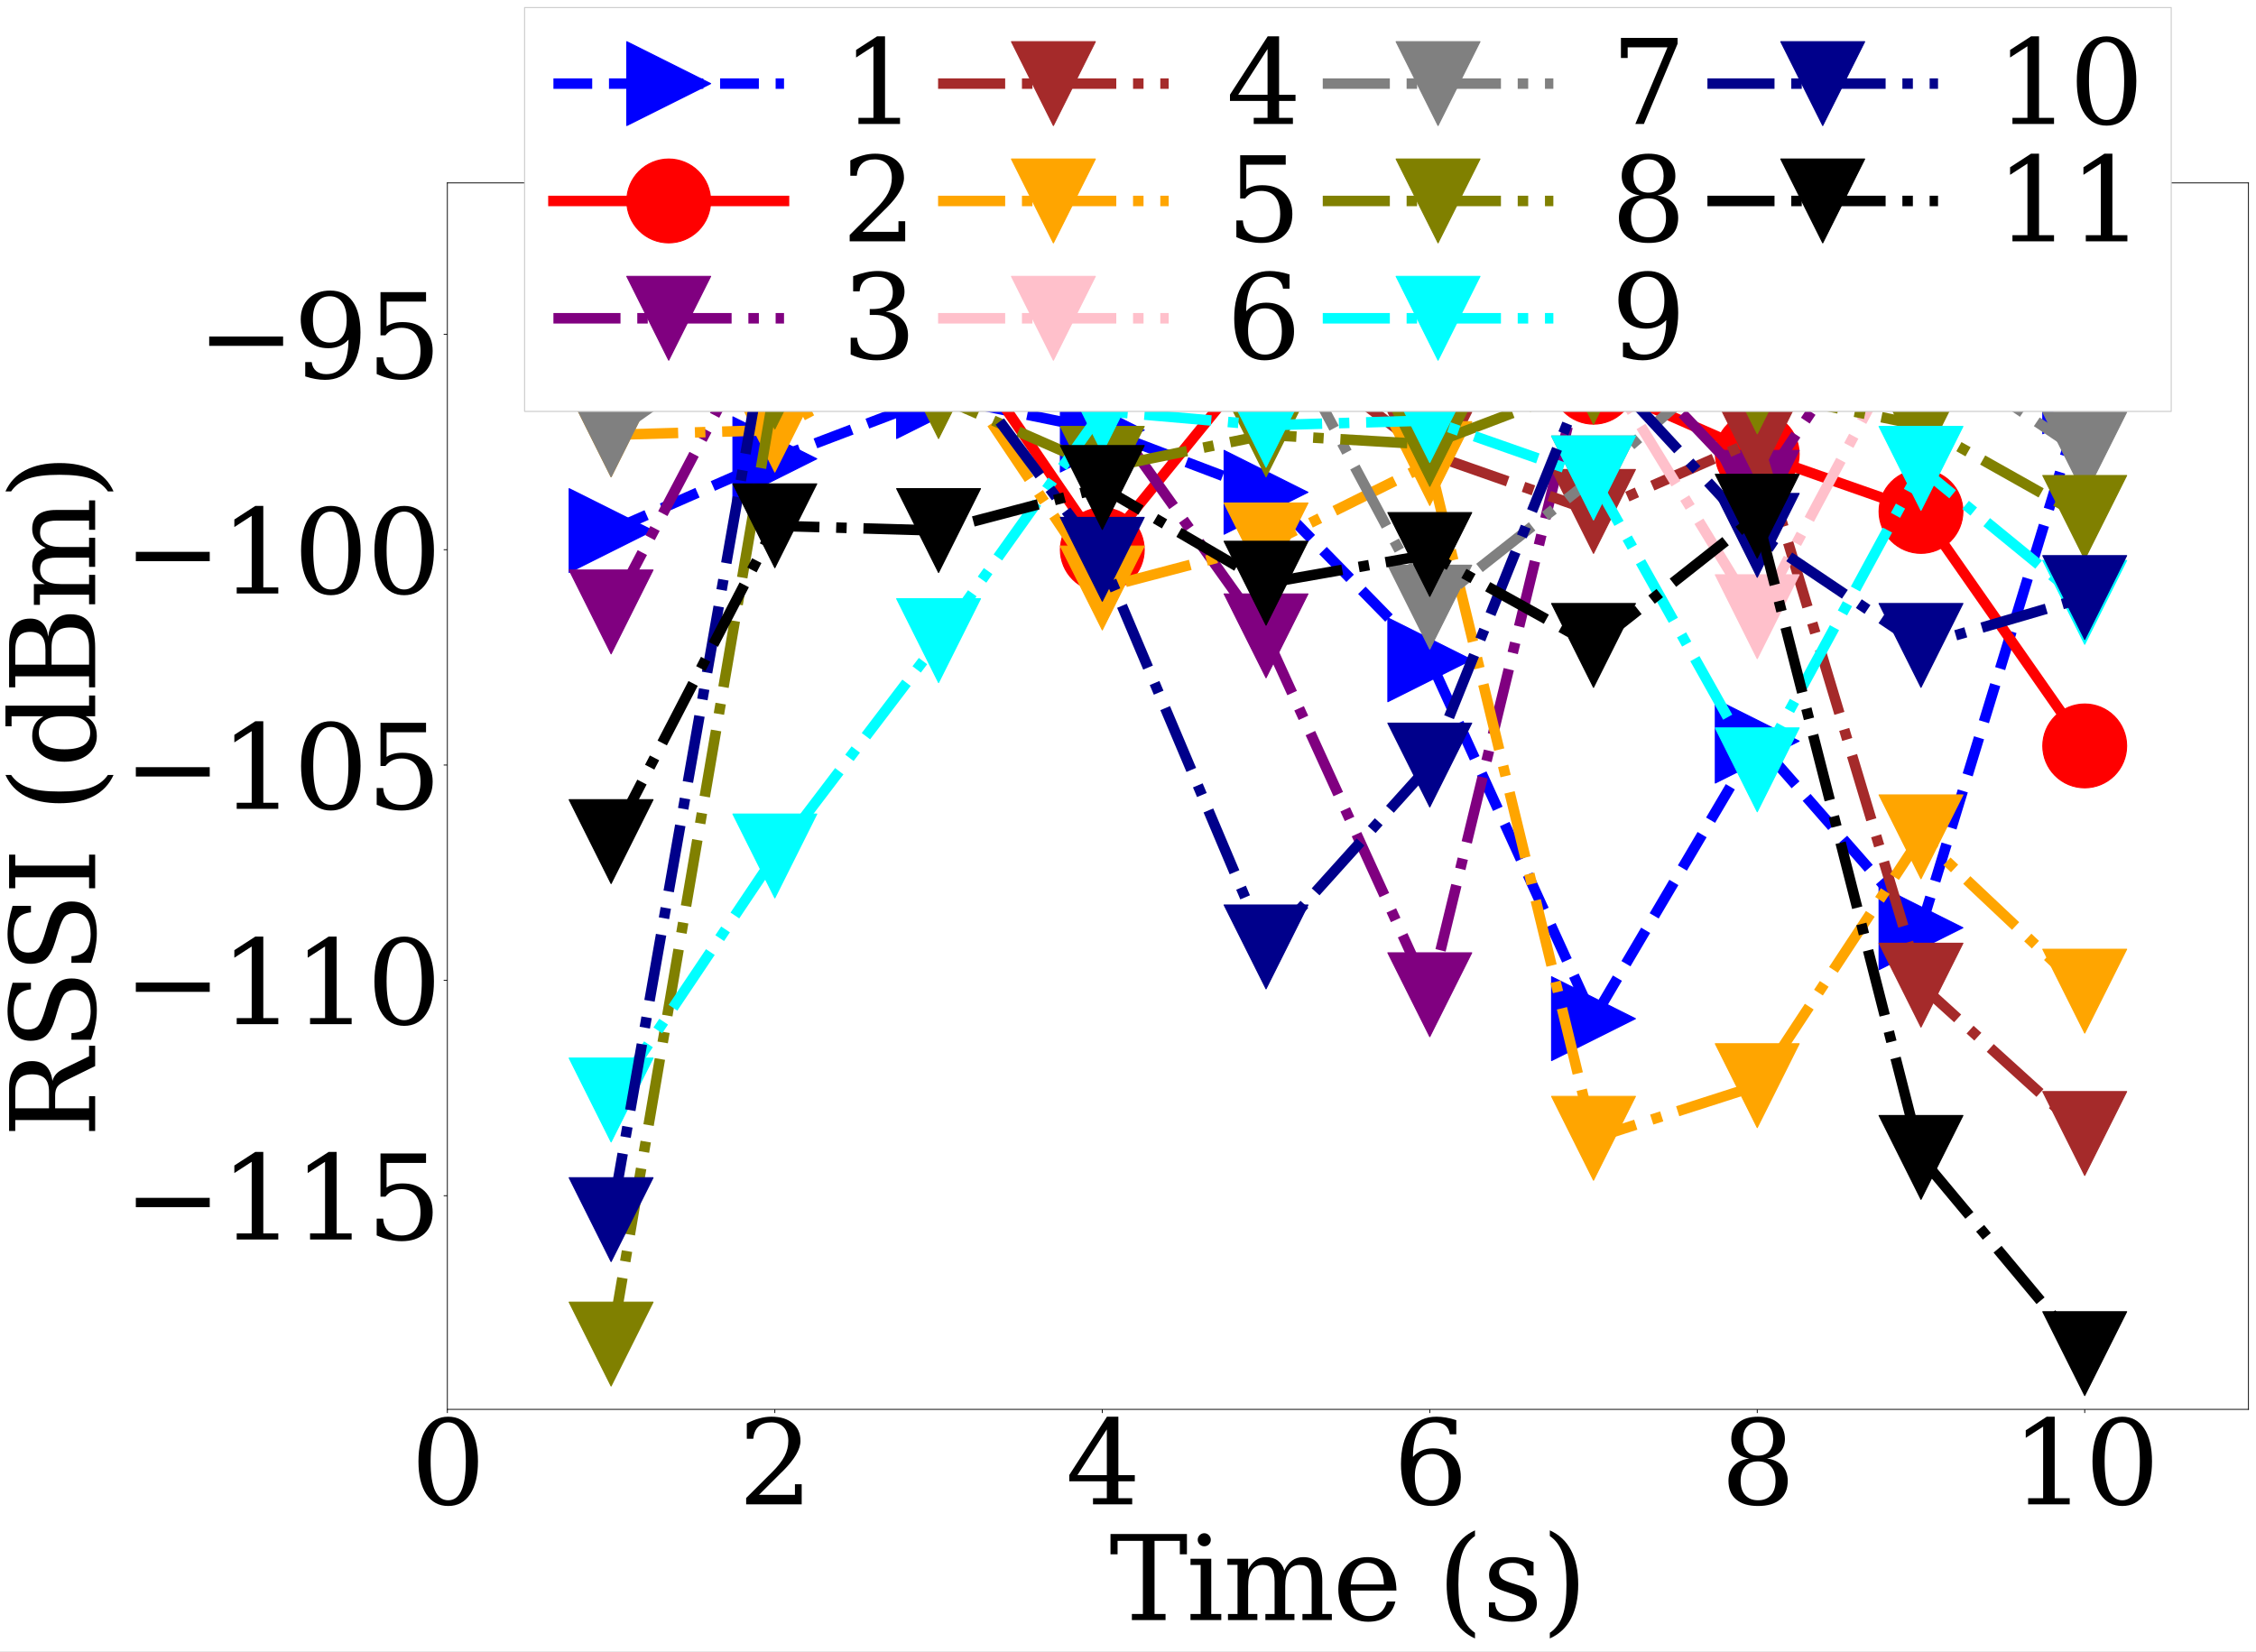 <?xml version="1.0" encoding="utf-8" standalone="no"?>
<!DOCTYPE svg PUBLIC "-//W3C//DTD SVG 1.1//EN"
  "http://www.w3.org/Graphics/SVG/1.1/DTD/svg11.dtd">
<svg xmlns:xlink="http://www.w3.org/1999/xlink" width="2152.303pt" height="1575.954pt" viewBox="0 0 2152.303 1575.954" xmlns="http://www.w3.org/2000/svg" version="1.1">
 <rect x="0" y="0" width="2152.303" height="1575.954" fill="#333333" stroke="none"/>
 <defs>
  <style type="text/css">*{stroke-linejoin: round; stroke-linecap: butt}</style>
 </defs>
 <g id="figure_1">
  <g id="patch_1">
   <path d="M 0 1575.954 
L 2152.303 1575.954 
L 2152.303 0 
L 0 0 
z
" style="fill: #ffffff; stroke: #ffffff; stroke-linejoin: miter"/>
  </g>
  <g id="axes_1">
   <g id="patch_2">
    <path d="M 426.798 1344.835 
L 2145.103 1344.835 
L 2145.103 174.554 
L 426.798 174.554 
z
" style="fill: #ffffff"/>
   </g>
   <g id="matplotlib.axis_1">
    <g id="xtick_1">
     <g id="line2d_1">
      <defs>
       <path id="m5e9253f461" d="M 0 0 
L 0 3.5 
" style="stroke: #000000; stroke-width: 0.8"/>
      </defs>
      <g>
       <use xlink:href="#m5e9253f461" x="426.798" y="1344.835" style="stroke: #000000; stroke-width: 0.8"/>
      </g>
     </g>
     <g id="text_1">
      <!-- 0 -->
      <g transform="translate(391.805 1435.418) scale(1.1 -1.1)">
       <defs>
        <path id="DejaVuSerif-30" d="M 2034 219 
Q 2513 219 2750 744 
Q 2988 1269 2988 2328 
Q 2988 3391 2750 3916 
Q 2513 4441 2034 4441 
Q 1556 4441 1318 3916 
Q 1081 3391 1081 2328 
Q 1081 1269 1318 744 
Q 1556 219 2034 219 
z
M 2034 -91 
Q 1275 -91 848 546 
Q 422 1184 422 2328 
Q 422 3475 848 4112 
Q 1275 4750 2034 4750 
Q 2797 4750 3222 4112 
Q 3647 3475 3647 2328 
Q 3647 1184 3222 546 
Q 2797 -91 2034 -91 
z
" transform="scale(0.016)"/>
       </defs>
       <use xlink:href="#DejaVuSerif-30"/>
      </g>
     </g>
    </g>
    <g id="xtick_2">
     <g id="line2d_2">
      <g>
       <use xlink:href="#m5e9253f461" x="739.218" y="1344.835" style="stroke: #000000; stroke-width: 0.8"/>
      </g>
     </g>
     <g id="text_2">
      <!-- 2 -->
      <g transform="translate(704.224 1435.418) scale(1.1 -1.1)">
       <defs>
        <path id="DejaVuSerif-32" d="M 819 3553 
L 469 3553 
L 469 4384 
Q 803 4563 1142 4656 
Q 1481 4750 1806 4750 
Q 2534 4750 2956 4397 
Q 3378 4044 3378 3438 
Q 3378 2753 2422 1800 
Q 2347 1728 2309 1691 
L 1131 513 
L 3078 513 
L 3078 1088 
L 3444 1088 
L 3444 0 
L 434 0 
L 434 341 
L 1850 1753 
Q 2319 2222 2519 2614 
Q 2719 3006 2719 3438 
Q 2719 3909 2473 4175 
Q 2228 4441 1797 4441 
Q 1350 4441 1106 4219 
Q 863 3997 819 3553 
z
" transform="scale(0.016)"/>
       </defs>
       <use xlink:href="#DejaVuSerif-32"/>
      </g>
     </g>
    </g>
    <g id="xtick_3">
     <g id="line2d_3">
      <g>
       <use xlink:href="#m5e9253f461" x="1051.637" y="1344.835" style="stroke: #000000; stroke-width: 0.8"/>
      </g>
     </g>
     <g id="text_3">
      <!-- 4 -->
      <g transform="translate(1016.643 1435.418) scale(1.1 -1.1)">
       <defs>
        <path id="DejaVuSerif-34" d="M 2234 1581 
L 2234 4063 
L 641 1581 
L 2234 1581 
z
M 3609 0 
L 1484 0 
L 1484 331 
L 2234 331 
L 2234 1247 
L 197 1247 
L 197 1588 
L 2241 4750 
L 2859 4750 
L 2859 1581 
L 3750 1581 
L 3750 1247 
L 2859 1247 
L 2859 331 
L 3609 331 
L 3609 0 
z
" transform="scale(0.016)"/>
       </defs>
       <use xlink:href="#DejaVuSerif-34"/>
      </g>
     </g>
    </g>
    <g id="xtick_4">
     <g id="line2d_4">
      <g>
       <use xlink:href="#m5e9253f461" x="1364.056" y="1344.835" style="stroke: #000000; stroke-width: 0.8"/>
      </g>
     </g>
     <g id="text_4">
      <!-- 6 -->
      <g transform="translate(1329.062 1435.418) scale(1.1 -1.1)">
       <defs>
        <path id="DejaVuSerif-36" d="M 2094 219 
Q 2534 219 2771 542 
Q 3009 866 3009 1472 
Q 3009 2078 2771 2401 
Q 2534 2725 2094 2725 
Q 1647 2725 1412 2412 
Q 1178 2100 1178 1509 
Q 1178 888 1415 553 
Q 1653 219 2094 219 
z
M 1075 2569 
Q 1288 2803 1556 2918 
Q 1825 3034 2163 3034 
Q 2859 3034 3264 2615 
Q 3669 2197 3669 1472 
Q 3669 763 3233 336 
Q 2797 -91 2069 -91 
Q 1278 -91 853 498 
Q 428 1088 428 2181 
Q 428 3406 931 4078 
Q 1434 4750 2350 4750 
Q 2597 4750 2869 4703 
Q 3141 4656 3425 4563 
L 3425 3794 
L 3072 3794 
Q 3034 4109 2831 4275 
Q 2628 4441 2284 4441 
Q 1678 4441 1381 3981 
Q 1084 3522 1075 2569 
z
" transform="scale(0.016)"/>
       </defs>
       <use xlink:href="#DejaVuSerif-36"/>
      </g>
     </g>
    </g>
    <g id="xtick_5">
     <g id="line2d_5">
      <g>
       <use xlink:href="#m5e9253f461" x="1676.475" y="1344.835" style="stroke: #000000; stroke-width: 0.8"/>
      </g>
     </g>
     <g id="text_5">
      <!-- 8 -->
      <g transform="translate(1641.481 1435.418) scale(1.1 -1.1)">
       <defs>
        <path id="DejaVuSerif-38" d="M 2981 1275 
Q 2981 1775 2732 2051 
Q 2484 2328 2034 2328 
Q 1584 2328 1336 2051 
Q 1088 1775 1088 1275 
Q 1088 772 1336 495 
Q 1584 219 2034 219 
Q 2484 219 2732 495 
Q 2981 772 2981 1275 
z
M 2853 3541 
Q 2853 3966 2637 4203 
Q 2422 4441 2034 4441 
Q 1650 4441 1433 4203 
Q 1216 3966 1216 3541 
Q 1216 3113 1433 2875 
Q 1650 2638 2034 2638 
Q 2422 2638 2637 2875 
Q 2853 3113 2853 3541 
z
M 2516 2484 
Q 3047 2413 3344 2092 
Q 3641 1772 3641 1275 
Q 3641 619 3225 264 
Q 2809 -91 2034 -91 
Q 1263 -91 845 264 
Q 428 619 428 1275 
Q 428 1772 725 2092 
Q 1022 2413 1556 2484 
Q 1084 2569 832 2842 
Q 581 3116 581 3541 
Q 581 4103 968 4426 
Q 1356 4750 2034 4750 
Q 2713 4750 3100 4426 
Q 3488 4103 3488 3541 
Q 3488 3116 3236 2842 
Q 2984 2569 2516 2484 
z
" transform="scale(0.016)"/>
       </defs>
       <use xlink:href="#DejaVuSerif-38"/>
      </g>
     </g>
    </g>
    <g id="xtick_6">
     <g id="line2d_6">
      <g>
       <use xlink:href="#m5e9253f461" x="1988.894" y="1344.835" style="stroke: #000000; stroke-width: 0.8"/>
      </g>
     </g>
     <g id="text_6">
      <!-- 10 -->
      <g transform="translate(1918.906 1435.418) scale(1.1 -1.1)">
       <defs>
        <path id="DejaVuSerif-31" d="M 909 0 
L 909 331 
L 1722 331 
L 1722 4213 
L 781 3603 
L 781 4013 
L 1919 4750 
L 2350 4750 
L 2350 331 
L 3163 331 
L 3163 0 
L 909 0 
z
" transform="scale(0.016)"/>
       </defs>
       <use xlink:href="#DejaVuSerif-31"/>
       <use xlink:href="#DejaVuSerif-30" x="63.623"/>
      </g>
     </g>
    </g>
    <g id="text_7">
     <!-- Time (s) -->
     <g transform="translate(1058.345 1545.878) scale(1.1 -1.1)">
      <defs>
       <path id="DejaVuSerif-54" d="M 1222 0 
L 1222 331 
L 1819 331 
L 1819 4294 
L 447 4294 
L 447 3566 
L 63 3566 
L 63 4666 
L 4206 4666 
L 4206 3566 
L 3822 3566 
L 3822 4294 
L 2450 4294 
L 2450 331 
L 3047 331 
L 3047 0 
L 1222 0 
z
" transform="scale(0.016)"/>
       <path id="DejaVuSerif-69" d="M 622 4353 
Q 622 4497 726 4603 
Q 831 4709 978 4709 
Q 1122 4709 1226 4603 
Q 1331 4497 1331 4353 
Q 1331 4206 1228 4103 
Q 1125 4000 978 4000 
Q 831 4000 726 4103 
Q 622 4206 622 4353 
z
M 1356 331 
L 1900 331 
L 1900 0 
L 231 0 
L 231 331 
L 781 331 
L 781 2988 
L 231 2988 
L 231 3322 
L 1356 3322 
L 1356 331 
z
" transform="scale(0.016)"/>
       <path id="DejaVuSerif-6d" d="M 3316 2675 
Q 3481 3041 3739 3227 
Q 3997 3413 4341 3413 
Q 4863 3413 5119 3089 
Q 5375 2766 5375 2113 
L 5375 331 
L 5894 331 
L 5894 0 
L 4300 0 
L 4300 331 
L 4800 331 
L 4800 2047 
Q 4800 2556 4650 2772 
Q 4500 2988 4153 2988 
Q 3769 2988 3567 2697 
Q 3366 2406 3366 1850 
L 3366 331 
L 3866 331 
L 3866 0 
L 2291 0 
L 2291 331 
L 2791 331 
L 2791 2069 
Q 2791 2566 2641 2777 
Q 2491 2988 2144 2988 
Q 1759 2988 1557 2697 
Q 1356 2406 1356 1850 
L 1356 331 
L 1856 331 
L 1856 0 
L 263 0 
L 263 331 
L 781 331 
L 781 2994 
L 231 2994 
L 231 3322 
L 1356 3322 
L 1356 2731 
Q 1516 3063 1762 3238 
Q 2009 3413 2322 3413 
Q 2709 3413 2968 3220 
Q 3228 3028 3316 2675 
z
" transform="scale(0.016)"/>
       <path id="DejaVuSerif-65" d="M 3469 1600 
L 991 1600 
L 991 1575 
Q 991 903 1244 561 
Q 1497 219 1991 219 
Q 2369 219 2611 417 
Q 2853 616 2950 1006 
L 3413 1006 
Q 3275 459 2904 184 
Q 2534 -91 1931 -91 
Q 1203 -91 761 389 
Q 319 869 319 1663 
Q 319 2450 753 2931 
Q 1188 3413 1894 3413 
Q 2647 3413 3050 2948 
Q 3453 2484 3469 1600 
z
M 2791 1931 
Q 2772 2513 2545 2808 
Q 2319 3103 1894 3103 
Q 1497 3103 1269 2806 
Q 1041 2509 991 1931 
L 2791 1931 
z
" transform="scale(0.016)"/>
       <path id="DejaVuSerif-20" transform="scale(0.016)"/>
       <path id="DejaVuSerif-28" d="M 2041 -997 
Q 1281 -656 893 83 
Q 506 822 506 1931 
Q 506 3044 893 3783 
Q 1281 4522 2041 4863 
L 2041 4556 
Q 1559 4225 1350 3623 
Q 1141 3022 1141 1931 
Q 1141 844 1350 242 
Q 1559 -359 2041 -691 
L 2041 -997 
z
" transform="scale(0.016)"/>
       <path id="DejaVuSerif-73" d="M 359 184 
L 359 959 
L 691 959 
Q 703 588 923 403 
Q 1144 219 1575 219 
Q 1963 219 2166 364 
Q 2369 509 2369 788 
Q 2369 1006 2220 1140 
Q 2072 1275 1594 1428 
L 1178 1569 
Q 750 1706 558 1912 
Q 366 2119 366 2438 
Q 366 2894 700 3153 
Q 1034 3413 1625 3413 
Q 1888 3413 2178 3344 
Q 2469 3275 2778 3144 
L 2778 2419 
L 2447 2419 
Q 2434 2741 2221 2922 
Q 2009 3103 1644 3103 
Q 1281 3103 1095 2975 
Q 909 2847 909 2591 
Q 909 2381 1050 2254 
Q 1191 2128 1613 1997 
L 2069 1856 
Q 2541 1709 2748 1489 
Q 2956 1269 2956 922 
Q 2956 450 2595 179 
Q 2234 -91 1600 -91 
Q 1278 -91 972 -22 
Q 666 47 359 184 
z
" transform="scale(0.016)"/>
       <path id="DejaVuSerif-29" d="M 453 -997 
L 453 -691 
Q 934 -359 1145 242 
Q 1356 844 1356 1931 
Q 1356 3022 1145 3623 
Q 934 4225 453 4556 
L 453 4863 
Q 1216 4522 1603 3783 
Q 1991 3044 1991 1931 
Q 1991 822 1603 83 
Q 1216 -656 453 -997 
z
" transform="scale(0.016)"/>
      </defs>
      <use xlink:href="#DejaVuSerif-54"/>
      <use xlink:href="#DejaVuSerif-69" x="66.699"/>
      <use xlink:href="#DejaVuSerif-6d" x="98.682"/>
      <use xlink:href="#DejaVuSerif-65" x="193.506"/>
      <use xlink:href="#DejaVuSerif-20" x="252.686"/>
      <use xlink:href="#DejaVuSerif-28" x="284.473"/>
      <use xlink:href="#DejaVuSerif-73" x="323.486"/>
      <use xlink:href="#DejaVuSerif-29" x="374.805"/>
     </g>
    </g>
   </g>
   <g id="matplotlib.axis_2">
    <g id="ytick_1">
     <g id="line2d_7">
      <defs>
       <path id="m4bb08169dc" d="M 0 0 
L -3.5 0 
" style="stroke: #000000; stroke-width: 0.8"/>
      </defs>
      <g>
       <use xlink:href="#m4bb08169dc" x="426.798" y="1140.961" style="stroke: #000000; stroke-width: 0.8"/>
      </g>
     </g>
     <g id="text_8">
      <!-- −115 -->
      <g transform="translate(117.659 1182.752) scale(1.1 -1.1)">
       <defs>
        <path id="DejaVuSerif-2212" d="M 678 2259 
L 4684 2259 
L 4684 1753 
L 678 1753 
L 678 2259 
z
" transform="scale(0.016)"/>
        <path id="DejaVuSerif-35" d="M 3219 4666 
L 3219 4153 
L 1081 4153 
L 1081 2816 
Q 1244 2928 1461 2984 
Q 1678 3041 1947 3041 
Q 2703 3041 3140 2622 
Q 3578 2203 3578 1478 
Q 3578 738 3136 323 
Q 2694 -91 1894 -91 
Q 1572 -91 1234 -12 
Q 897 66 544 225 
L 544 1131 
L 897 1131 
Q 925 688 1179 453 
Q 1434 219 1894 219 
Q 2388 219 2653 544 
Q 2919 869 2919 1478 
Q 2919 2084 2655 2407 
Q 2391 2731 1894 2731 
Q 1613 2731 1398 2631 
Q 1184 2531 1019 2322 
L 750 2322 
L 750 4666 
L 3219 4666 
z
" transform="scale(0.016)"/>
       </defs>
       <use xlink:href="#DejaVuSerif-2212"/>
       <use xlink:href="#DejaVuSerif-31" x="83.789"/>
       <use xlink:href="#DejaVuSerif-31" x="147.412"/>
       <use xlink:href="#DejaVuSerif-35" x="211.035"/>
      </g>
     </g>
    </g>
    <g id="ytick_2">
     <g id="line2d_8">
      <g>
       <use xlink:href="#m4bb08169dc" x="426.798" y="935.488" style="stroke: #000000; stroke-width: 0.8"/>
      </g>
     </g>
     <g id="text_9">
      <!-- −110 -->
      <g transform="translate(117.659 977.279) scale(1.1 -1.1)">
       <use xlink:href="#DejaVuSerif-2212"/>
       <use xlink:href="#DejaVuSerif-31" x="83.789"/>
       <use xlink:href="#DejaVuSerif-31" x="147.412"/>
       <use xlink:href="#DejaVuSerif-30" x="211.035"/>
      </g>
     </g>
    </g>
    <g id="ytick_3">
     <g id="line2d_9">
      <g>
       <use xlink:href="#m4bb08169dc" x="426.798" y="730.015" style="stroke: #000000; stroke-width: 0.8"/>
      </g>
     </g>
     <g id="text_10">
      <!-- −105 -->
      <g transform="translate(117.659 771.807) scale(1.1 -1.1)">
       <use xlink:href="#DejaVuSerif-2212"/>
       <use xlink:href="#DejaVuSerif-31" x="83.789"/>
       <use xlink:href="#DejaVuSerif-30" x="147.412"/>
       <use xlink:href="#DejaVuSerif-35" x="211.035"/>
      </g>
     </g>
    </g>
    <g id="ytick_4">
     <g id="line2d_10">
      <g>
       <use xlink:href="#m4bb08169dc" x="426.798" y="524.542" style="stroke: #000000; stroke-width: 0.8"/>
      </g>
     </g>
     <g id="text_11">
      <!-- −100 -->
      <g transform="translate(117.659 566.334) scale(1.1 -1.1)">
       <use xlink:href="#DejaVuSerif-2212"/>
       <use xlink:href="#DejaVuSerif-31" x="83.789"/>
       <use xlink:href="#DejaVuSerif-30" x="147.412"/>
       <use xlink:href="#DejaVuSerif-30" x="211.035"/>
      </g>
     </g>
    </g>
    <g id="ytick_5">
     <g id="line2d_11">
      <g>
       <use xlink:href="#m4bb08169dc" x="426.798" y="319.069" style="stroke: #000000; stroke-width: 0.8"/>
      </g>
     </g>
     <g id="text_12">
      <!-- −95 -->
      <g transform="translate(187.647 360.861) scale(1.1 -1.1)">
       <defs>
        <path id="DejaVuSerif-39" d="M 2994 2091 
Q 2784 1856 2512 1740 
Q 2241 1625 1900 1625 
Q 1206 1625 804 2044 
Q 403 2463 403 3188 
Q 403 3897 839 4323 
Q 1275 4750 2003 4750 
Q 2794 4750 3217 4161 
Q 3641 3572 3641 2478 
Q 3641 1253 3137 581 
Q 2634 -91 1722 -91 
Q 1475 -91 1203 -44 
Q 931 3 647 97 
L 647 872 
L 997 872 
Q 1038 556 1241 387 
Q 1444 219 1784 219 
Q 2391 219 2687 676 
Q 2984 1134 2994 2091 
z
M 1978 4441 
Q 1534 4441 1298 4117 
Q 1063 3794 1063 3188 
Q 1063 2581 1298 2256 
Q 1534 1931 1978 1931 
Q 2422 1931 2658 2245 
Q 2894 2559 2894 3150 
Q 2894 3772 2656 4106 
Q 2419 4441 1978 4441 
z
" transform="scale(0.016)"/>
       </defs>
       <use xlink:href="#DejaVuSerif-2212"/>
       <use xlink:href="#DejaVuSerif-39" x="83.789"/>
       <use xlink:href="#DejaVuSerif-35" x="147.412"/>
      </g>
     </g>
    </g>
    <g id="text_13">
     <!-- RSSI (dBm) -->
     <g transform="translate(90.783 1085.398) rotate(-90) scale(1.1 -1.1)">
      <defs>
       <path id="DejaVuSerif-52" d="M 3066 2316 
Q 3284 2256 3442 2114 
Q 3600 1972 3725 1716 
L 4403 331 
L 4972 331 
L 4972 0 
L 3872 0 
L 3144 1484 
Q 2934 1916 2759 2042 
Q 2584 2169 2278 2169 
L 1581 2169 
L 1581 331 
L 2241 331 
L 2241 0 
L 353 0 
L 353 331 
L 947 331 
L 947 4331 
L 353 4331 
L 353 4666 
L 2719 4666 
Q 3400 4666 3770 4341 
Q 4141 4016 4141 3419 
Q 4141 2938 3870 2661 
Q 3600 2384 3066 2316 
z
M 1581 2503 
L 2503 2503 
Q 2975 2503 3200 2726 
Q 3425 2950 3425 3419 
Q 3425 3888 3200 4109 
Q 2975 4331 2503 4331 
L 1581 4331 
L 1581 2503 
z
" transform="scale(0.016)"/>
       <path id="DejaVuSerif-53" d="M 594 225 
L 594 1288 
L 953 1284 
Q 969 753 1261 498 
Q 1553 244 2150 244 
Q 2706 244 2998 464 
Q 3291 684 3291 1106 
Q 3291 1444 3114 1625 
Q 2938 1806 2369 1978 
L 1753 2163 
Q 1084 2366 811 2669 
Q 538 2972 538 3500 
Q 538 4094 959 4422 
Q 1381 4750 2144 4750 
Q 2469 4750 2856 4679 
Q 3244 4609 3681 4475 
L 3681 3481 
L 3328 3481 
Q 3275 3975 2998 4195 
Q 2722 4416 2156 4416 
Q 1663 4416 1405 4214 
Q 1147 4013 1147 3628 
Q 1147 3294 1340 3103 
Q 1534 2913 2163 2725 
L 2741 2553 
Q 3375 2363 3645 2067 
Q 3916 1772 3916 1275 
Q 3916 597 3481 253 
Q 3047 -91 2188 -91 
Q 1803 -91 1404 -12 
Q 1006 66 594 225 
z
" transform="scale(0.016)"/>
       <path id="DejaVuSerif-49" d="M 1581 331 
L 2175 331 
L 2175 0 
L 353 0 
L 353 331 
L 947 331 
L 947 4331 
L 353 4331 
L 353 4666 
L 2175 4666 
L 2175 4331 
L 1581 4331 
L 1581 331 
z
" transform="scale(0.016)"/>
       <path id="DejaVuSerif-64" d="M 3359 331 
L 3909 331 
L 3909 0 
L 2784 0 
L 2784 519 
Q 2616 206 2355 57 
Q 2094 -91 1709 -91 
Q 1097 -91 708 395 
Q 319 881 319 1663 
Q 319 2444 706 2928 
Q 1094 3413 1709 3413 
Q 2094 3413 2355 3264 
Q 2616 3116 2784 2803 
L 2784 4531 
L 2241 4531 
L 2241 4863 
L 3359 4863 
L 3359 331 
z
M 2784 1497 
L 2784 1825 
Q 2784 2422 2554 2737 
Q 2325 3053 1888 3053 
Q 1444 3053 1217 2703 
Q 991 2353 991 1663 
Q 991 975 1217 622 
Q 1444 269 1888 269 
Q 2325 269 2554 583 
Q 2784 897 2784 1497 
z
" transform="scale(0.016)"/>
       <path id="DejaVuSerif-42" d="M 1581 331 
L 2516 331 
Q 3078 331 3337 575 
Q 3597 819 3597 1350 
Q 3597 1878 3339 2120 
Q 3081 2363 2516 2363 
L 1581 2363 
L 1581 331 
z
M 1581 2694 
L 2375 2694 
Q 2888 2694 3123 2891 
Q 3359 3088 3359 3513 
Q 3359 3941 3123 4136 
Q 2888 4331 2375 4331 
L 1581 4331 
L 1581 2694 
z
M 353 0 
L 353 331 
L 947 331 
L 947 4331 
L 353 4331 
L 353 4666 
L 2656 4666 
Q 3363 4666 3720 4377 
Q 4078 4088 4078 3513 
Q 4078 3097 3829 2850 
Q 3581 2603 3103 2547 
Q 3697 2472 4005 2167 
Q 4313 1863 4313 1350 
Q 4313 656 3875 328 
Q 3438 0 2509 0 
L 353 0 
z
" transform="scale(0.016)"/>
      </defs>
      <use xlink:href="#DejaVuSerif-52"/>
      <use xlink:href="#DejaVuSerif-53" x="75.293"/>
      <use xlink:href="#DejaVuSerif-53" x="142.049"/>
      <use xlink:href="#DejaVuSerif-49" x="210.555"/>
      <use xlink:href="#DejaVuSerif-20" x="250.057"/>
      <use xlink:href="#DejaVuSerif-28" x="281.844"/>
      <use xlink:href="#DejaVuSerif-64" x="320.857"/>
      <use xlink:href="#DejaVuSerif-42" x="384.871"/>
      <use xlink:href="#DejaVuSerif-6d" x="458.357"/>
      <use xlink:href="#DejaVuSerif-29" x="553.182"/>
     </g>
    </g>
   </g>
   <g id="line2d_12">
    <path d="M 583.008 506.278 
L 739.218 437.787 
L 895.427 378.428 
L 1051.637 410.391 
L 1207.846 469.75 
L 1364.056 629.562 
L 1520.265 972.016 
L 1676.475 707.185 
L 1832.684 885.261 
L 1988.894 373.862 
" clip-path="url(#pf6d9553041)" style="fill: none; stroke-dasharray: 37,16; stroke-dashoffset: 0; stroke: #0000ff; stroke-width: 10"/>
    <defs>
     <path id="m3fe1163ee8" d="M 40 0 
L -40 -40 
L -40 40 
z
" style="stroke: #0000ff; stroke-linejoin: miter"/>
    </defs>
    <g clip-path="url(#pf6d9553041)">
     <use xlink:href="#m3fe1163ee8" x="583.008" y="506.278" style="fill: #0000ff; stroke: #0000ff; stroke-linejoin: miter"/>
     <use xlink:href="#m3fe1163ee8" x="739.218" y="437.787" style="fill: #0000ff; stroke: #0000ff; stroke-linejoin: miter"/>
     <use xlink:href="#m3fe1163ee8" x="895.427" y="378.428" style="fill: #0000ff; stroke: #0000ff; stroke-linejoin: miter"/>
     <use xlink:href="#m3fe1163ee8" x="1051.637" y="410.391" style="fill: #0000ff; stroke: #0000ff; stroke-linejoin: miter"/>
     <use xlink:href="#m3fe1163ee8" x="1207.846" y="469.75" style="fill: #0000ff; stroke: #0000ff; stroke-linejoin: miter"/>
     <use xlink:href="#m3fe1163ee8" x="1364.056" y="629.562" style="fill: #0000ff; stroke: #0000ff; stroke-linejoin: miter"/>
     <use xlink:href="#m3fe1163ee8" x="1520.265" y="972.016" style="fill: #0000ff; stroke: #0000ff; stroke-linejoin: miter"/>
     <use xlink:href="#m3fe1163ee8" x="1676.475" y="707.185" style="fill: #0000ff; stroke: #0000ff; stroke-linejoin: miter"/>
     <use xlink:href="#m3fe1163ee8" x="1832.684" y="885.261" style="fill: #0000ff; stroke: #0000ff; stroke-linejoin: miter"/>
     <use xlink:href="#m3fe1163ee8" x="1988.894" y="373.862" style="fill: #0000ff; stroke: #0000ff; stroke-linejoin: miter"/>
    </g>
   </g>
   <g id="line2d_13">
    <path d="M 583.008 305.371 
L 739.218 287.107 
L 895.427 296.239 
L 1051.637 524.542 
L 1207.846 332.768 
L 1364.056 309.937 
L 1520.265 364.73 
L 1676.475 433.221 
L 1832.684 488.014 
L 1988.894 711.751 
" clip-path="url(#pf6d9553041)" style="fill: none; stroke: #ff0000; stroke-width: 10; stroke-linecap: square"/>
    <defs>
     <path id="ma7259a2102" d="M 0 40 
C 10.608 40 20.783 35.785 28.284 28.284 
C 35.785 20.783 40 10.608 40 0 
C 40 -10.608 35.785 -20.783 28.284 -28.284 
C 20.783 -35.785 10.608 -40 0 -40 
C -10.608 -40 -20.783 -35.785 -28.284 -28.284 
C -35.785 -20.783 -40 -10.608 -40 0 
C -40 10.608 -35.785 20.783 -28.284 28.284 
C -20.783 35.785 -10.608 40 0 40 
z
" style="stroke: #ff0000"/>
    </defs>
    <g clip-path="url(#pf6d9553041)">
     <use xlink:href="#ma7259a2102" x="583.008" y="305.371" style="fill: #ff0000; stroke: #ff0000"/>
     <use xlink:href="#ma7259a2102" x="739.218" y="287.107" style="fill: #ff0000; stroke: #ff0000"/>
     <use xlink:href="#ma7259a2102" x="895.427" y="296.239" style="fill: #ff0000; stroke: #ff0000"/>
     <use xlink:href="#ma7259a2102" x="1051.637" y="524.542" style="fill: #ff0000; stroke: #ff0000"/>
     <use xlink:href="#ma7259a2102" x="1207.846" y="332.768" style="fill: #ff0000; stroke: #ff0000"/>
     <use xlink:href="#ma7259a2102" x="1364.056" y="309.937" style="fill: #ff0000; stroke: #ff0000"/>
     <use xlink:href="#ma7259a2102" x="1520.265" y="364.73" style="fill: #ff0000; stroke: #ff0000"/>
     <use xlink:href="#ma7259a2102" x="1676.475" y="433.221" style="fill: #ff0000; stroke: #ff0000"/>
     <use xlink:href="#ma7259a2102" x="1832.684" y="488.014" style="fill: #ff0000; stroke: #ff0000"/>
     <use xlink:href="#ma7259a2102" x="1988.894" y="711.751" style="fill: #ff0000; stroke: #ff0000"/>
    </g>
   </g>
   <g id="line2d_14">
    <path d="M 583.008 583.901 
L 739.218 287.107 
L 895.427 268.843 
L 1051.637 387.56 
L 1207.846 606.731 
L 1364.056 949.186 
L 1520.265 305.371 
L 1676.475 469.75 
L 1832.684 236.88 
L 1988.894 401.259 
" clip-path="url(#pf6d9553041)" style="fill: none; stroke-dasharray: 64,16,10,16; stroke-dashoffset: 0; stroke: #800080; stroke-width: 10"/>
    <defs>
     <path id="mb892381f3e" d="M -0 40 
L 40 -40 
L -40 -40 
z
" style="stroke: #800080; stroke-linejoin: miter"/>
    </defs>
    <g clip-path="url(#pf6d9553041)">
     <use xlink:href="#mb892381f3e" x="583.008" y="583.901" style="fill: #800080; stroke: #800080; stroke-linejoin: miter"/>
     <use xlink:href="#mb892381f3e" x="739.218" y="287.107" style="fill: #800080; stroke: #800080; stroke-linejoin: miter"/>
     <use xlink:href="#mb892381f3e" x="895.427" y="268.843" style="fill: #800080; stroke: #800080; stroke-linejoin: miter"/>
     <use xlink:href="#mb892381f3e" x="1051.637" y="387.56" style="fill: #800080; stroke: #800080; stroke-linejoin: miter"/>
     <use xlink:href="#mb892381f3e" x="1207.846" y="606.731" style="fill: #800080; stroke: #800080; stroke-linejoin: miter"/>
     <use xlink:href="#mb892381f3e" x="1364.056" y="949.186" style="fill: #800080; stroke: #800080; stroke-linejoin: miter"/>
     <use xlink:href="#mb892381f3e" x="1520.265" y="305.371" style="fill: #800080; stroke: #800080; stroke-linejoin: miter"/>
     <use xlink:href="#mb892381f3e" x="1676.475" y="469.75" style="fill: #800080; stroke: #800080; stroke-linejoin: miter"/>
     <use xlink:href="#mb892381f3e" x="1832.684" y="236.88" style="fill: #800080; stroke: #800080; stroke-linejoin: miter"/>
     <use xlink:href="#mb892381f3e" x="1988.894" y="401.259" style="fill: #800080; stroke: #800080; stroke-linejoin: miter"/>
    </g>
   </g>
   <g id="line2d_15">
    <path d="M 583.008 323.636 
L 739.218 273.409 
L 895.427 264.277 
L 1051.637 291.673 
L 1207.846 314.503 
L 1364.056 433.221 
L 1520.265 488.014 
L 1676.475 419.523 
L 1832.684 940.054 
L 1988.894 1081.602 
" clip-path="url(#pf6d9553041)" style="fill: none; stroke-dasharray: 64,16,10,16; stroke-dashoffset: 0; stroke: #a52a2a; stroke-width: 10"/>
    <defs>
     <path id="m191f9619cc" d="M -0 40 
L 40 -40 
L -40 -40 
z
" style="stroke: #a52a2a; stroke-linejoin: miter"/>
    </defs>
    <g clip-path="url(#pf6d9553041)">
     <use xlink:href="#m191f9619cc" x="583.008" y="323.636" style="fill: #a52a2a; stroke: #a52a2a; stroke-linejoin: miter"/>
     <use xlink:href="#m191f9619cc" x="739.218" y="273.409" style="fill: #a52a2a; stroke: #a52a2a; stroke-linejoin: miter"/>
     <use xlink:href="#m191f9619cc" x="895.427" y="264.277" style="fill: #a52a2a; stroke: #a52a2a; stroke-linejoin: miter"/>
     <use xlink:href="#m191f9619cc" x="1051.637" y="291.673" style="fill: #a52a2a; stroke: #a52a2a; stroke-linejoin: miter"/>
     <use xlink:href="#m191f9619cc" x="1207.846" y="314.503" style="fill: #a52a2a; stroke: #a52a2a; stroke-linejoin: miter"/>
     <use xlink:href="#m191f9619cc" x="1364.056" y="433.221" style="fill: #a52a2a; stroke: #a52a2a; stroke-linejoin: miter"/>
     <use xlink:href="#m191f9619cc" x="1520.265" y="488.014" style="fill: #a52a2a; stroke: #a52a2a; stroke-linejoin: miter"/>
     <use xlink:href="#m191f9619cc" x="1676.475" y="419.523" style="fill: #a52a2a; stroke: #a52a2a; stroke-linejoin: miter"/>
     <use xlink:href="#m191f9619cc" x="1832.684" y="940.054" style="fill: #a52a2a; stroke: #a52a2a; stroke-linejoin: miter"/>
     <use xlink:href="#m191f9619cc" x="1988.894" y="1081.602" style="fill: #a52a2a; stroke: #a52a2a; stroke-linejoin: miter"/>
    </g>
   </g>
   <g id="line2d_16">
    <path d="M 583.008 414.957 
L 739.218 410.391 
L 895.427 328.202 
L 1051.637 561.071 
L 1207.846 519.976 
L 1364.056 442.353 
L 1520.265 1086.168 
L 1676.475 1035.941 
L 1832.684 798.506 
L 1988.894 945.762 
" clip-path="url(#pf6d9553041)" style="fill: none; stroke-dasharray: 64,16,10,16; stroke-dashoffset: 0; stroke: #ffa500; stroke-width: 10"/>
    <defs>
     <path id="m8e12f175b5" d="M -0 40 
L 40 -40 
L -40 -40 
z
" style="stroke: #ffa500; stroke-linejoin: miter"/>
    </defs>
    <g clip-path="url(#pf6d9553041)">
     <use xlink:href="#m8e12f175b5" x="583.008" y="414.957" style="fill: #ffa500; stroke: #ffa500; stroke-linejoin: miter"/>
     <use xlink:href="#m8e12f175b5" x="739.218" y="410.391" style="fill: #ffa500; stroke: #ffa500; stroke-linejoin: miter"/>
     <use xlink:href="#m8e12f175b5" x="895.427" y="328.202" style="fill: #ffa500; stroke: #ffa500; stroke-linejoin: miter"/>
     <use xlink:href="#m8e12f175b5" x="1051.637" y="561.071" style="fill: #ffa500; stroke: #ffa500; stroke-linejoin: miter"/>
     <use xlink:href="#m8e12f175b5" x="1207.846" y="519.976" style="fill: #ffa500; stroke: #ffa500; stroke-linejoin: miter"/>
     <use xlink:href="#m8e12f175b5" x="1364.056" y="442.353" style="fill: #ffa500; stroke: #ffa500; stroke-linejoin: miter"/>
     <use xlink:href="#m8e12f175b5" x="1520.265" y="1086.168" style="fill: #ffa500; stroke: #ffa500; stroke-linejoin: miter"/>
     <use xlink:href="#m8e12f175b5" x="1676.475" y="1035.941" style="fill: #ffa500; stroke: #ffa500; stroke-linejoin: miter"/>
     <use xlink:href="#m8e12f175b5" x="1832.684" y="798.506" style="fill: #ffa500; stroke: #ffa500; stroke-linejoin: miter"/>
     <use xlink:href="#m8e12f175b5" x="1988.894" y="945.762" style="fill: #ffa500; stroke: #ffa500; stroke-linejoin: miter"/>
    </g>
   </g>
   <g id="line2d_17">
    <path d="M 583.008 328.202 
L 739.218 287.107 
L 895.427 227.748 
L 1051.637 300.805 
L 1207.846 305.371 
L 1364.056 337.334 
L 1520.265 332.768 
L 1676.475 588.467 
L 1832.684 296.239 
L 1988.894 411.532 
" clip-path="url(#pf6d9553041)" style="fill: none; stroke-dasharray: 64,16,10,16; stroke-dashoffset: 0; stroke: #ffc0cb; stroke-width: 10"/>
    <defs>
     <path id="mbbb1926826" d="M -0 40 
L 40 -40 
L -40 -40 
z
" style="stroke: #ffc0cb; stroke-linejoin: miter"/>
    </defs>
    <g clip-path="url(#pf6d9553041)">
     <use xlink:href="#mbbb1926826" x="583.008" y="328.202" style="fill: #ffc0cb; stroke: #ffc0cb; stroke-linejoin: miter"/>
     <use xlink:href="#mbbb1926826" x="739.218" y="287.107" style="fill: #ffc0cb; stroke: #ffc0cb; stroke-linejoin: miter"/>
     <use xlink:href="#mbbb1926826" x="895.427" y="227.748" style="fill: #ffc0cb; stroke: #ffc0cb; stroke-linejoin: miter"/>
     <use xlink:href="#mbbb1926826" x="1051.637" y="300.805" style="fill: #ffc0cb; stroke: #ffc0cb; stroke-linejoin: miter"/>
     <use xlink:href="#mbbb1926826" x="1207.846" y="305.371" style="fill: #ffc0cb; stroke: #ffc0cb; stroke-linejoin: miter"/>
     <use xlink:href="#mbbb1926826" x="1364.056" y="337.334" style="fill: #ffc0cb; stroke: #ffc0cb; stroke-linejoin: miter"/>
     <use xlink:href="#mbbb1926826" x="1520.265" y="332.768" style="fill: #ffc0cb; stroke: #ffc0cb; stroke-linejoin: miter"/>
     <use xlink:href="#mbbb1926826" x="1676.475" y="588.467" style="fill: #ffc0cb; stroke: #ffc0cb; stroke-linejoin: miter"/>
     <use xlink:href="#mbbb1926826" x="1832.684" y="296.239" style="fill: #ffc0cb; stroke: #ffc0cb; stroke-linejoin: miter"/>
     <use xlink:href="#mbbb1926826" x="1988.894" y="411.532" style="fill: #ffc0cb; stroke: #ffc0cb; stroke-linejoin: miter"/>
    </g>
   </g>
   <g id="line2d_18">
    <path d="M 583.008 414.957 
L 739.218 305.371 
L 895.427 264.277 
L 1051.637 255.145 
L 1207.846 287.107 
L 1364.056 579.335 
L 1520.265 456.051 
L 1676.475 319.069 
L 1832.684 328.202 
L 1988.894 433.221 
" clip-path="url(#pf6d9553041)" style="fill: none; stroke-dasharray: 64,16,10,16; stroke-dashoffset: 0; stroke: #808080; stroke-width: 10"/>
    <defs>
     <path id="m12e9cbb006" d="M -0 40 
L 40 -40 
L -40 -40 
z
" style="stroke: #808080; stroke-linejoin: miter"/>
    </defs>
    <g clip-path="url(#pf6d9553041)">
     <use xlink:href="#m12e9cbb006" x="583.008" y="414.957" style="fill: #808080; stroke: #808080; stroke-linejoin: miter"/>
     <use xlink:href="#m12e9cbb006" x="739.218" y="305.371" style="fill: #808080; stroke: #808080; stroke-linejoin: miter"/>
     <use xlink:href="#m12e9cbb006" x="895.427" y="264.277" style="fill: #808080; stroke: #808080; stroke-linejoin: miter"/>
     <use xlink:href="#m12e9cbb006" x="1051.637" y="255.145" style="fill: #808080; stroke: #808080; stroke-linejoin: miter"/>
     <use xlink:href="#m12e9cbb006" x="1207.846" y="287.107" style="fill: #808080; stroke: #808080; stroke-linejoin: miter"/>
     <use xlink:href="#m12e9cbb006" x="1364.056" y="579.335" style="fill: #808080; stroke: #808080; stroke-linejoin: miter"/>
     <use xlink:href="#m12e9cbb006" x="1520.265" y="456.051" style="fill: #808080; stroke: #808080; stroke-linejoin: miter"/>
     <use xlink:href="#m12e9cbb006" x="1676.475" y="319.069" style="fill: #808080; stroke: #808080; stroke-linejoin: miter"/>
     <use xlink:href="#m12e9cbb006" x="1832.684" y="328.202" style="fill: #808080; stroke: #808080; stroke-linejoin: miter"/>
     <use xlink:href="#m12e9cbb006" x="1988.894" y="433.221" style="fill: #808080; stroke: #808080; stroke-linejoin: miter"/>
    </g>
   </g>
   <g id="line2d_19">
    <path d="M 583.008 1282.509 
L 739.218 369.296 
L 895.427 378.428 
L 1051.637 446.919 
L 1207.846 414.957 
L 1364.056 424.089 
L 1520.265 364.73 
L 1676.475 373.862 
L 1832.684 405.825 
L 1988.894 493.721 
" clip-path="url(#pf6d9553041)" style="fill: none; stroke-dasharray: 64,16,10,16; stroke-dashoffset: 0; stroke: #808000; stroke-width: 10"/>
    <defs>
     <path id="m209d8feb6f" d="M -0 40 
L 40 -40 
L -40 -40 
z
" style="stroke: #808000; stroke-linejoin: miter"/>
    </defs>
    <g clip-path="url(#pf6d9553041)">
     <use xlink:href="#m209d8feb6f" x="583.008" y="1282.509" style="fill: #808000; stroke: #808000; stroke-linejoin: miter"/>
     <use xlink:href="#m209d8feb6f" x="739.218" y="369.296" style="fill: #808000; stroke: #808000; stroke-linejoin: miter"/>
     <use xlink:href="#m209d8feb6f" x="895.427" y="378.428" style="fill: #808000; stroke: #808000; stroke-linejoin: miter"/>
     <use xlink:href="#m209d8feb6f" x="1051.637" y="446.919" style="fill: #808000; stroke: #808000; stroke-linejoin: miter"/>
     <use xlink:href="#m209d8feb6f" x="1207.846" y="414.957" style="fill: #808000; stroke: #808000; stroke-linejoin: miter"/>
     <use xlink:href="#m209d8feb6f" x="1364.056" y="424.089" style="fill: #808000; stroke: #808000; stroke-linejoin: miter"/>
     <use xlink:href="#m209d8feb6f" x="1520.265" y="364.73" style="fill: #808000; stroke: #808000; stroke-linejoin: miter"/>
     <use xlink:href="#m209d8feb6f" x="1676.475" y="373.862" style="fill: #808000; stroke: #808000; stroke-linejoin: miter"/>
     <use xlink:href="#m209d8feb6f" x="1832.684" y="405.825" style="fill: #808000; stroke: #808000; stroke-linejoin: miter"/>
     <use xlink:href="#m209d8feb6f" x="1988.894" y="493.721" style="fill: #808000; stroke: #808000; stroke-linejoin: miter"/>
    </g>
   </g>
   <g id="line2d_20">
    <path d="M 583.008 1049.639 
L 739.218 816.77 
L 895.427 611.297 
L 1051.637 392.126 
L 1207.846 405.825 
L 1364.056 401.259 
L 1520.265 456.051 
L 1676.475 734.581 
L 1832.684 446.919 
L 1988.894 574.769 
" clip-path="url(#pf6d9553041)" style="fill: none; stroke-dasharray: 64,16,10,16; stroke-dashoffset: 0; stroke: #00ffff; stroke-width: 10"/>
    <defs>
     <path id="m555bbb9959" d="M -0 40 
L 40 -40 
L -40 -40 
z
" style="stroke: #00ffff; stroke-linejoin: miter"/>
    </defs>
    <g clip-path="url(#pf6d9553041)">
     <use xlink:href="#m555bbb9959" x="583.008" y="1049.639" style="fill: #00ffff; stroke: #00ffff; stroke-linejoin: miter"/>
     <use xlink:href="#m555bbb9959" x="739.218" y="816.77" style="fill: #00ffff; stroke: #00ffff; stroke-linejoin: miter"/>
     <use xlink:href="#m555bbb9959" x="895.427" y="611.297" style="fill: #00ffff; stroke: #00ffff; stroke-linejoin: miter"/>
     <use xlink:href="#m555bbb9959" x="1051.637" y="392.126" style="fill: #00ffff; stroke: #00ffff; stroke-linejoin: miter"/>
     <use xlink:href="#m555bbb9959" x="1207.846" y="405.825" style="fill: #00ffff; stroke: #00ffff; stroke-linejoin: miter"/>
     <use xlink:href="#m555bbb9959" x="1364.056" y="401.259" style="fill: #00ffff; stroke: #00ffff; stroke-linejoin: miter"/>
     <use xlink:href="#m555bbb9959" x="1520.265" y="456.051" style="fill: #00ffff; stroke: #00ffff; stroke-linejoin: miter"/>
     <use xlink:href="#m555bbb9959" x="1676.475" y="734.581" style="fill: #00ffff; stroke: #00ffff; stroke-linejoin: miter"/>
     <use xlink:href="#m555bbb9959" x="1832.684" y="446.919" style="fill: #00ffff; stroke: #00ffff; stroke-linejoin: miter"/>
     <use xlink:href="#m555bbb9959" x="1988.894" y="574.769" style="fill: #00ffff; stroke: #00ffff; stroke-linejoin: miter"/>
    </g>
   </g>
   <g id="line2d_21">
    <path d="M 583.008 1163.791 
L 739.218 273.409 
L 895.427 323.636 
L 1051.637 533.674 
L 1207.846 903.525 
L 1364.056 730.015 
L 1520.265 341.9 
L 1676.475 510.844 
L 1832.684 615.864 
L 1988.894 570.203 
" clip-path="url(#pf6d9553041)" style="fill: none; stroke-dasharray: 64,16,10,16; stroke-dashoffset: 0; stroke: #00008b; stroke-width: 10"/>
    <defs>
     <path id="m15cf34ae0d" d="M -0 40 
L 40 -40 
L -40 -40 
z
" style="stroke: #00008b; stroke-linejoin: miter"/>
    </defs>
    <g clip-path="url(#pf6d9553041)">
     <use xlink:href="#m15cf34ae0d" x="583.008" y="1163.791" style="fill: #00008b; stroke: #00008b; stroke-linejoin: miter"/>
     <use xlink:href="#m15cf34ae0d" x="739.218" y="273.409" style="fill: #00008b; stroke: #00008b; stroke-linejoin: miter"/>
     <use xlink:href="#m15cf34ae0d" x="895.427" y="323.636" style="fill: #00008b; stroke: #00008b; stroke-linejoin: miter"/>
     <use xlink:href="#m15cf34ae0d" x="1051.637" y="533.674" style="fill: #00008b; stroke: #00008b; stroke-linejoin: miter"/>
     <use xlink:href="#m15cf34ae0d" x="1207.846" y="903.525" style="fill: #00008b; stroke: #00008b; stroke-linejoin: miter"/>
     <use xlink:href="#m15cf34ae0d" x="1364.056" y="730.015" style="fill: #00008b; stroke: #00008b; stroke-linejoin: miter"/>
     <use xlink:href="#m15cf34ae0d" x="1520.265" y="341.9" style="fill: #00008b; stroke: #00008b; stroke-linejoin: miter"/>
     <use xlink:href="#m15cf34ae0d" x="1676.475" y="510.844" style="fill: #00008b; stroke: #00008b; stroke-linejoin: miter"/>
     <use xlink:href="#m15cf34ae0d" x="1832.684" y="615.864" style="fill: #00008b; stroke: #00008b; stroke-linejoin: miter"/>
     <use xlink:href="#m15cf34ae0d" x="1988.894" y="570.203" style="fill: #00008b; stroke: #00008b; stroke-linejoin: miter"/>
    </g>
   </g>
   <g id="line2d_22">
    <path d="M 583.008 803.072 
L 739.218 501.712 
L 895.427 506.278 
L 1051.637 465.183 
L 1207.846 556.505 
L 1364.056 529.108 
L 1520.265 615.864 
L 1676.475 492.58 
L 1832.684 1104.432 
L 1988.894 1291.641 
" clip-path="url(#pf6d9553041)" style="fill: none; stroke-dasharray: 64,16,10,16; stroke-dashoffset: 0; stroke: #000000; stroke-width: 10"/>
    <defs>
     <path id="m1a54f497a4" d="M -0 40 
L 40 -40 
L -40 -40 
z
" style="stroke: #000000; stroke-linejoin: miter"/>
    </defs>
    <g clip-path="url(#pf6d9553041)">
     <use xlink:href="#m1a54f497a4" x="583.008" y="803.072" style="stroke: #000000; stroke-linejoin: miter"/>
     <use xlink:href="#m1a54f497a4" x="739.218" y="501.712" style="stroke: #000000; stroke-linejoin: miter"/>
     <use xlink:href="#m1a54f497a4" x="895.427" y="506.278" style="stroke: #000000; stroke-linejoin: miter"/>
     <use xlink:href="#m1a54f497a4" x="1051.637" y="465.183" style="stroke: #000000; stroke-linejoin: miter"/>
     <use xlink:href="#m1a54f497a4" x="1207.846" y="556.505" style="stroke: #000000; stroke-linejoin: miter"/>
     <use xlink:href="#m1a54f497a4" x="1364.056" y="529.108" style="stroke: #000000; stroke-linejoin: miter"/>
     <use xlink:href="#m1a54f497a4" x="1520.265" y="615.864" style="stroke: #000000; stroke-linejoin: miter"/>
     <use xlink:href="#m1a54f497a4" x="1676.475" y="492.58" style="stroke: #000000; stroke-linejoin: miter"/>
     <use xlink:href="#m1a54f497a4" x="1832.684" y="1104.432" style="stroke: #000000; stroke-linejoin: miter"/>
     <use xlink:href="#m1a54f497a4" x="1988.894" y="1291.641" style="stroke: #000000; stroke-linejoin: miter"/>
    </g>
   </g>
   <g id="patch_3">
    <path d="M 426.798 1344.835 
L 426.798 174.554 
" style="fill: none; stroke: #000000; stroke-width: 0.8; stroke-linejoin: miter; stroke-linecap: square"/>
   </g>
   <g id="patch_4">
    <path d="M 2145.103 1344.835 
L 2145.103 174.554 
" style="fill: none; stroke: #000000; stroke-width: 0.8; stroke-linejoin: miter; stroke-linecap: square"/>
   </g>
   <g id="patch_5">
    <path d="M 426.798 1344.835 
L 2145.103 1344.835 
" style="fill: none; stroke: #000000; stroke-width: 0.8; stroke-linejoin: miter; stroke-linecap: square"/>
   </g>
   <g id="patch_6">
    <path d="M 426.798 174.554 
L 2145.103 174.554 
" style="fill: none; stroke: #000000; stroke-width: 0.8; stroke-linejoin: miter; stroke-linecap: square"/>
   </g>
   <g id="legend_1">
    <g id="patch_7">
     <path d="M 500.482 392.578 
L 2071.42 392.578 
L 2071.42 7.2 
L 500.482 7.2 
z
" style="fill: #ffffff; stroke: #cccccc; stroke-linejoin: miter"/>
    </g>
    <g id="line2d_23">
     <path d="M 527.982 79.783 
L 637.982 79.783 
L 747.982 79.783 
" style="fill: none; stroke-dasharray: 37,16; stroke-dashoffset: 0; stroke: #0000ff; stroke-width: 10"/>
     <g>
      <use xlink:href="#m3fe1163ee8" x="637.982" y="79.783" style="fill: #0000ff; stroke: #0000ff; stroke-linejoin: miter"/>
     </g>
    </g>
    <g id="text_14">
     <!-- 1 -->
     <g transform="translate(802.982 118.283) scale(1.1 -1.1)">
      <use xlink:href="#DejaVuSerif-31"/>
     </g>
    </g>
    <g id="line2d_24">
     <path d="M 527.982 191.742 
L 637.982 191.742 
L 747.982 191.742 
" style="fill: none; stroke: #ff0000; stroke-width: 10; stroke-linecap: square"/>
     <g>
      <use xlink:href="#ma7259a2102" x="637.982" y="191.742" style="fill: #ff0000; stroke: #ff0000"/>
     </g>
    </g>
    <g id="text_15">
     <!-- 2 -->
     <g transform="translate(802.982 230.242) scale(1.1 -1.1)">
      <use xlink:href="#DejaVuSerif-32"/>
     </g>
    </g>
    <g id="line2d_25">
     <path d="M 527.982 303.702 
L 637.982 303.702 
L 747.982 303.702 
" style="fill: none; stroke-dasharray: 64,16,10,16; stroke-dashoffset: 0; stroke: #800080; stroke-width: 10"/>
     <g>
      <use xlink:href="#mb892381f3e" x="637.982" y="303.702" style="fill: #800080; stroke: #800080; stroke-linejoin: miter"/>
     </g>
    </g>
    <g id="text_16">
     <!-- 3 -->
     <g transform="translate(802.982 342.202) scale(1.1 -1.1)">
      <defs>
       <path id="DejaVuSerif-33" d="M 622 4469 
Q 988 4606 1323 4678 
Q 1659 4750 1953 4750 
Q 2638 4750 3022 4454 
Q 3406 4159 3406 3634 
Q 3406 3213 3140 2930 
Q 2875 2647 2388 2547 
Q 2963 2466 3280 2130 
Q 3597 1794 3597 1259 
Q 3597 606 3158 257 
Q 2719 -91 1894 -91 
Q 1528 -91 1179 -12 
Q 831 66 488 225 
L 488 1131 
L 838 1131 
Q 869 681 1141 450 
Q 1413 219 1906 219 
Q 2384 219 2661 495 
Q 2938 772 2938 1253 
Q 2938 1803 2653 2086 
Q 2369 2369 1819 2369 
L 1522 2369 
L 1522 2688 
L 1678 2688 
Q 2225 2688 2498 2914 
Q 2772 3141 2772 3597 
Q 2772 4006 2547 4223 
Q 2322 4441 1900 4441 
Q 1478 4441 1245 4241 
Q 1013 4041 972 3647 
L 622 3647 
L 622 4469 
z
" transform="scale(0.016)"/>
      </defs>
      <use xlink:href="#DejaVuSerif-33"/>
     </g>
    </g>
    <g id="line2d_26">
     <path d="M 894.97 79.783 
L 1004.97 79.783 
L 1114.97 79.783 
" style="fill: none; stroke-dasharray: 64,16,10,16; stroke-dashoffset: 0; stroke: #a52a2a; stroke-width: 10"/>
     <g>
      <use xlink:href="#m191f9619cc" x="1004.97" y="79.783" style="fill: #a52a2a; stroke: #a52a2a; stroke-linejoin: miter"/>
     </g>
    </g>
    <g id="text_17">
     <!-- 4 -->
     <g transform="translate(1169.97 118.283) scale(1.1 -1.1)">
      <use xlink:href="#DejaVuSerif-34"/>
     </g>
    </g>
    <g id="line2d_27">
     <path d="M 894.97 191.742 
L 1004.97 191.742 
L 1114.97 191.742 
" style="fill: none; stroke-dasharray: 64,16,10,16; stroke-dashoffset: 0; stroke: #ffa500; stroke-width: 10"/>
     <g>
      <use xlink:href="#m8e12f175b5" x="1004.97" y="191.742" style="fill: #ffa500; stroke: #ffa500; stroke-linejoin: miter"/>
     </g>
    </g>
    <g id="text_18">
     <!-- 5 -->
     <g transform="translate(1169.97 230.242) scale(1.1 -1.1)">
      <use xlink:href="#DejaVuSerif-35"/>
     </g>
    </g>
    <g id="line2d_28">
     <path d="M 894.97 303.702 
L 1004.97 303.702 
L 1114.97 303.702 
" style="fill: none; stroke-dasharray: 64,16,10,16; stroke-dashoffset: 0; stroke: #ffc0cb; stroke-width: 10"/>
     <g>
      <use xlink:href="#mbbb1926826" x="1004.97" y="303.702" style="fill: #ffc0cb; stroke: #ffc0cb; stroke-linejoin: miter"/>
     </g>
    </g>
    <g id="text_19">
     <!-- 6 -->
     <g transform="translate(1169.97 342.202) scale(1.1 -1.1)">
      <use xlink:href="#DejaVuSerif-36"/>
     </g>
    </g>
    <g id="line2d_29">
     <path d="M 1261.957 79.783 
L 1371.957 79.783 
L 1481.957 79.783 
" style="fill: none; stroke-dasharray: 64,16,10,16; stroke-dashoffset: 0; stroke: #808080; stroke-width: 10"/>
     <g>
      <use xlink:href="#m12e9cbb006" x="1371.957" y="79.783" style="fill: #808080; stroke: #808080; stroke-linejoin: miter"/>
     </g>
    </g>
    <g id="text_20">
     <!-- 7 -->
     <g transform="translate(1536.957 118.283) scale(1.1 -1.1)">
      <defs>
       <path id="DejaVuSerif-37" d="M 3609 4347 
L 1784 0 
L 1319 0 
L 3059 4153 
L 903 4153 
L 903 3578 
L 538 3578 
L 538 4666 
L 3609 4666 
L 3609 4347 
z
" transform="scale(0.016)"/>
      </defs>
      <use xlink:href="#DejaVuSerif-37"/>
     </g>
    </g>
    <g id="line2d_30">
     <path d="M 1261.957 191.742 
L 1371.957 191.742 
L 1481.957 191.742 
" style="fill: none; stroke-dasharray: 64,16,10,16; stroke-dashoffset: 0; stroke: #808000; stroke-width: 10"/>
     <g>
      <use xlink:href="#m209d8feb6f" x="1371.957" y="191.742" style="fill: #808000; stroke: #808000; stroke-linejoin: miter"/>
     </g>
    </g>
    <g id="text_21">
     <!-- 8 -->
     <g transform="translate(1536.957 230.242) scale(1.1 -1.1)">
      <use xlink:href="#DejaVuSerif-38"/>
     </g>
    </g>
    <g id="line2d_31">
     <path d="M 1261.957 303.702 
L 1371.957 303.702 
L 1481.957 303.702 
" style="fill: none; stroke-dasharray: 64,16,10,16; stroke-dashoffset: 0; stroke: #00ffff; stroke-width: 10"/>
     <g>
      <use xlink:href="#m555bbb9959" x="1371.957" y="303.702" style="fill: #00ffff; stroke: #00ffff; stroke-linejoin: miter"/>
     </g>
    </g>
    <g id="text_22">
     <!-- 9 -->
     <g transform="translate(1536.957 342.202) scale(1.1 -1.1)">
      <use xlink:href="#DejaVuSerif-39"/>
     </g>
    </g>
    <g id="line2d_32">
     <path d="M 1628.945 79.783 
L 1738.945 79.783 
L 1848.945 79.783 
" style="fill: none; stroke-dasharray: 64,16,10,16; stroke-dashoffset: 0; stroke: #00008b; stroke-width: 10"/>
     <g>
      <use xlink:href="#m15cf34ae0d" x="1738.945" y="79.783" style="fill: #00008b; stroke: #00008b; stroke-linejoin: miter"/>
     </g>
    </g>
    <g id="text_23">
     <!-- 10 -->
     <g transform="translate(1903.945 118.283) scale(1.1 -1.1)">
      <use xlink:href="#DejaVuSerif-31"/>
      <use xlink:href="#DejaVuSerif-30" x="63.623"/>
     </g>
    </g>
    <g id="line2d_33">
     <path d="M 1628.945 191.742 
L 1738.945 191.742 
L 1848.945 191.742 
" style="fill: none; stroke-dasharray: 64,16,10,16; stroke-dashoffset: 0; stroke: #000000; stroke-width: 10"/>
     <g>
      <use xlink:href="#m1a54f497a4" x="1738.945" y="191.742" style="stroke: #000000; stroke-linejoin: miter"/>
     </g>
    </g>
    <g id="text_24">
     <!-- 11 -->
     <g transform="translate(1903.945 230.242) scale(1.1 -1.1)">
      <use xlink:href="#DejaVuSerif-31"/>
      <use xlink:href="#DejaVuSerif-31" x="63.623"/>
     </g>
    </g>
   </g>
  </g>
 </g>
 <defs>
  <clipPath id="pf6d9553041">
   <rect x="426.798" y="174.554" width="1718.305" height="1170.282"/>
  </clipPath>
 </defs>
</svg>
